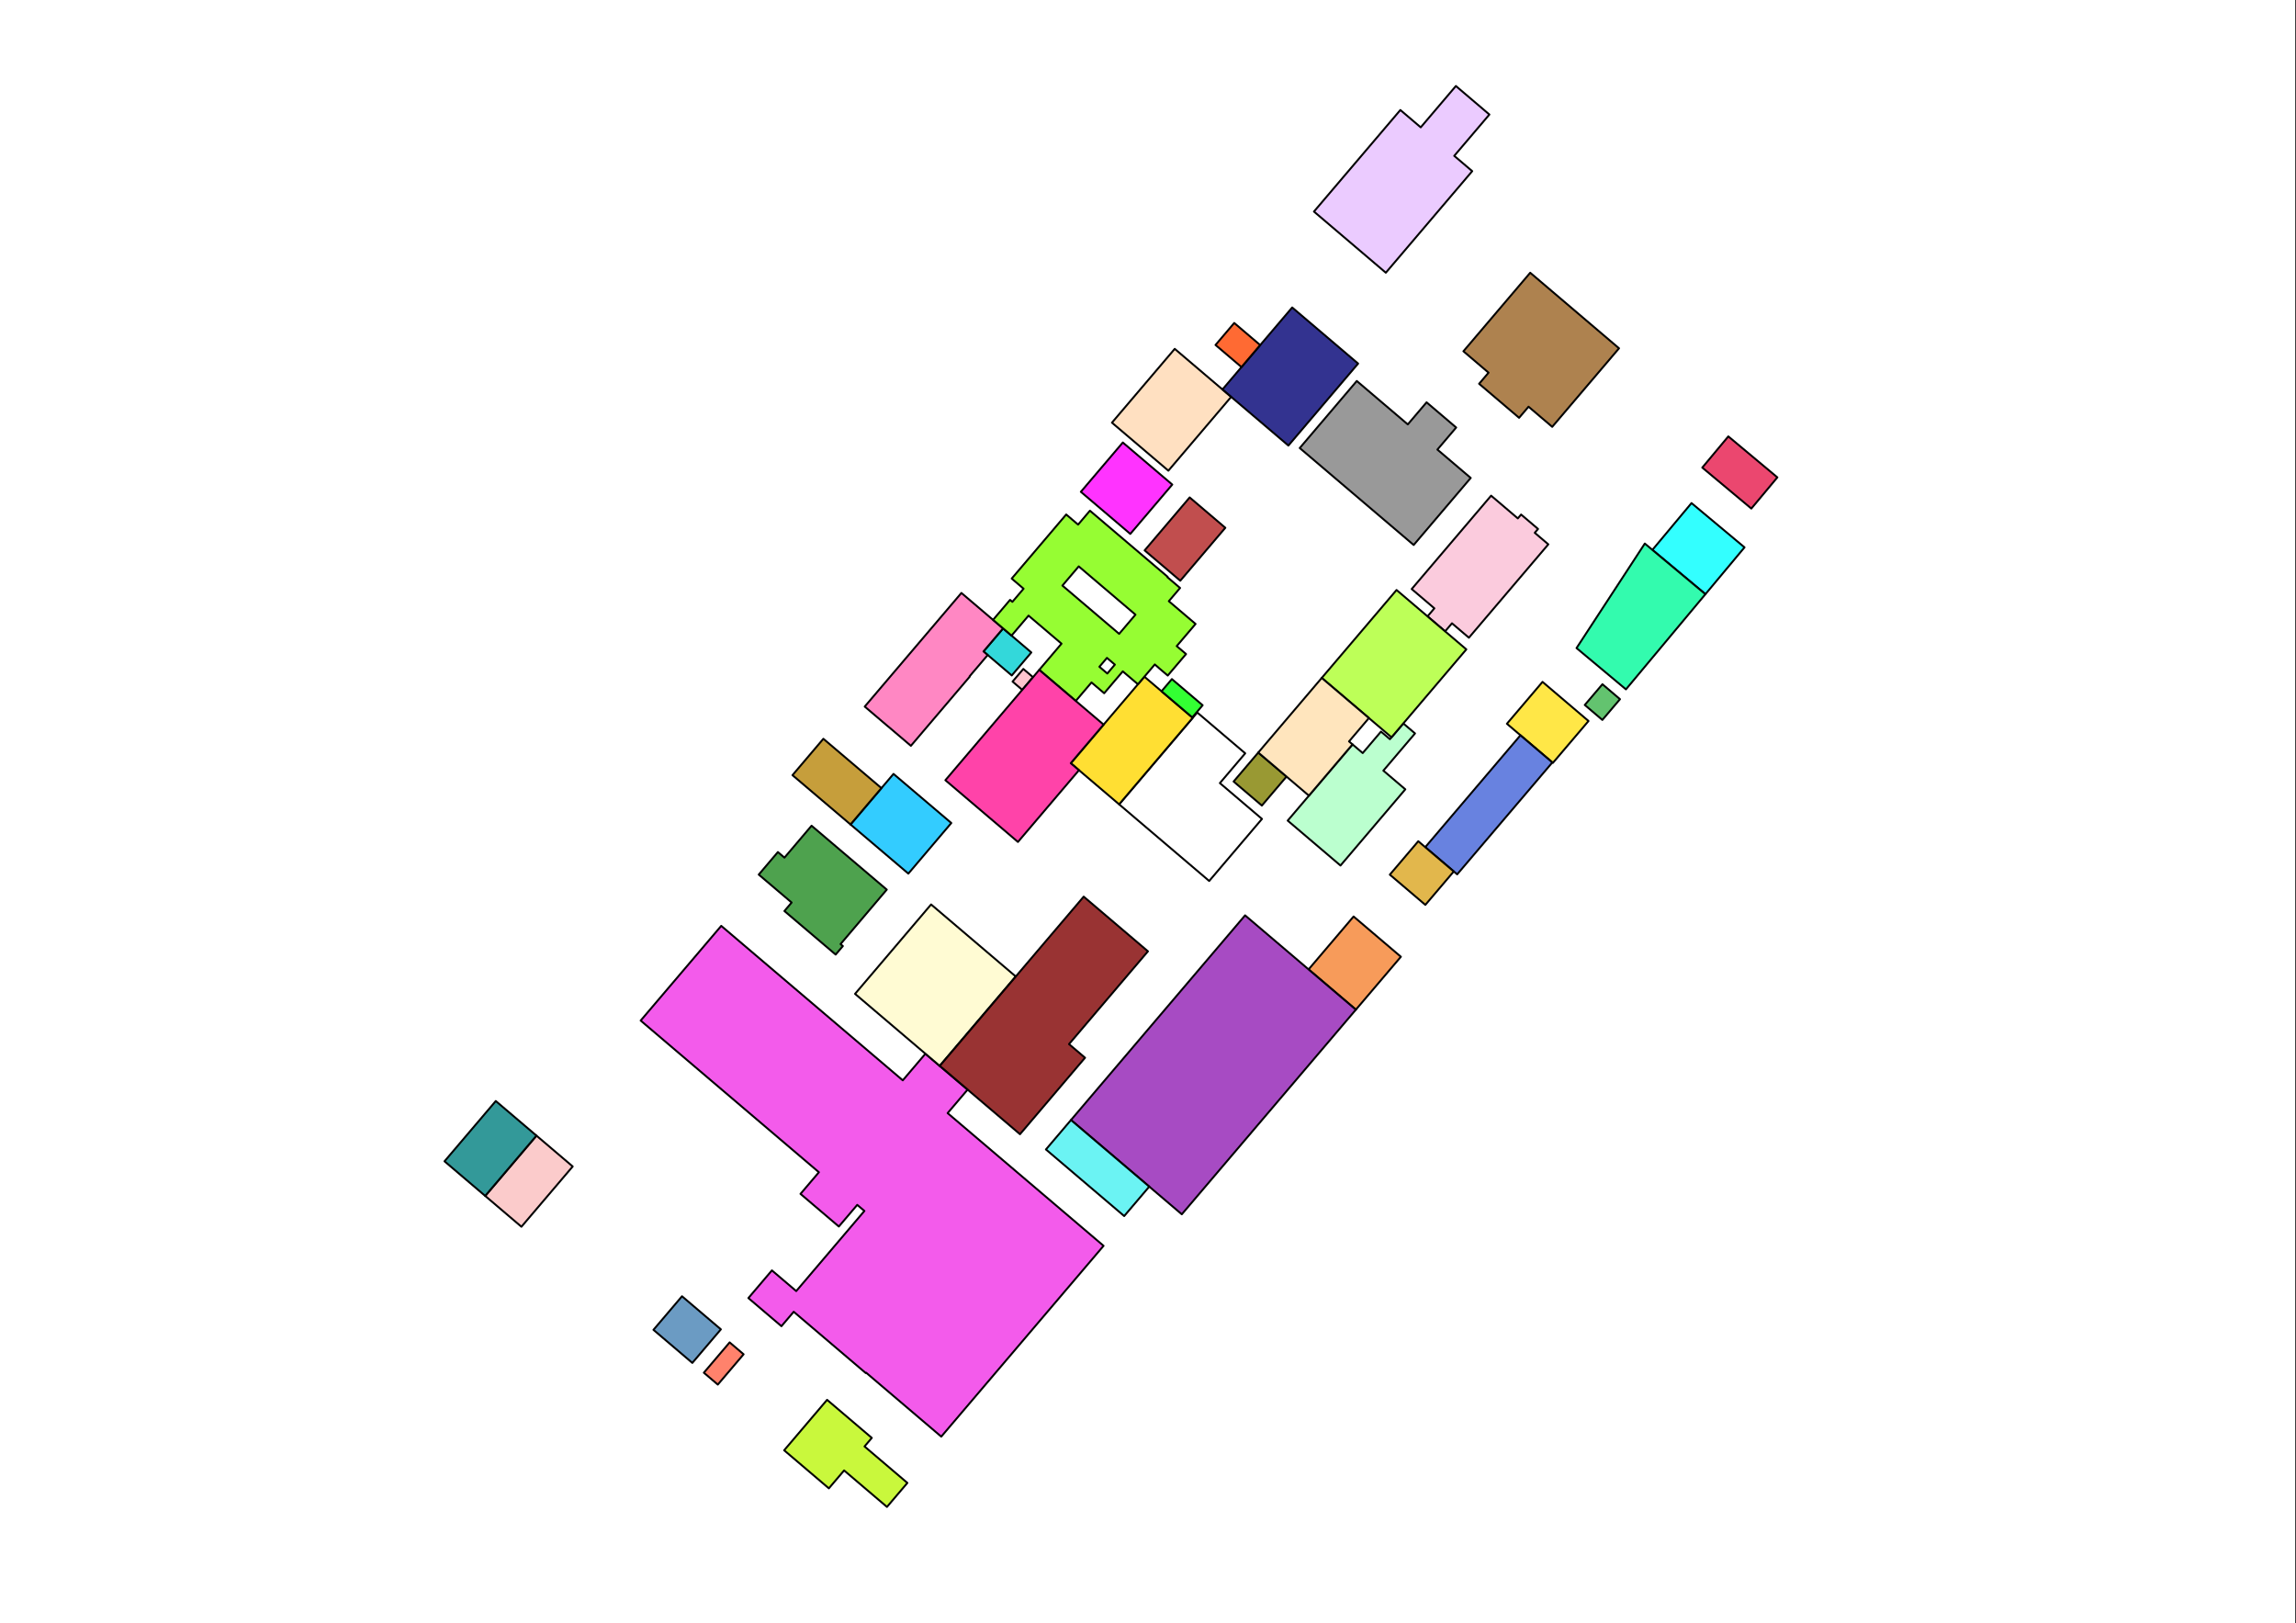 <?xml version="1.0" encoding="utf-8" standalone="no"?>
<!DOCTYPE svg PUBLIC "-//W3C//DTD SVG 1.1//EN" "http://www.w3.org/Graphics/SVG/1.1/DTD/svg11.dtd">
<svg version="1.1"
	xmlns="http://www.w3.org/2000/svg"
	xmlns:xlink="http://www.w3.org/1999/xlink" width="1191pt" height="842pt" viewBox="0 0 1191 842" xml:space="preserve" enable-background="new 0 0 1191 842">
	<rect x="0" y="0" width="1191" height="842" fill="#333333" stroke="none"/>
	<g transform="scale(0.24,0.24)">
		<g>
			<rect x="0" y="0" width="4960.62" height="3507.867" fill="#FFFFFF" fill-opacity="1" />
		</g>
		<g id="Map_Frame">
			<g id="Polnep">
				<clipPath id="cp_2">
					<path fill="#244f81" d="M4960.62 3507.867 L4960.62 0 L0 0 L0 3507.867 Z " />
				</clipPath>
				<g clip-path="url(#cp_2)">
					<g transform="matrix(4.167 0 0 -4.167 2500.154 1675.17)">
						<!-- Polygon 1 -->
						<path d="M308.403 138.251 L282.958 159.502 L296.469 175.68 L321.914 154.429 L308.403 138.251 Z " fill="#e6194b" fill-rule="evenodd" stroke="#000000" fill-opacity="0.8" stroke-opacity="1" stroke-width="1" stroke-linecap="round" stroke-linejoin="round" stroke-miterlimit="10" />
					</g>
				</g>
				<g clip-path="url(#cp_2)">
					<g transform="matrix(4.167 0 0 -4.167 2500.154 1675.17)">
						<!-- Polygon 2 -->
						<path d="M231.132 28.636 L222.015 36.392 L231.169 47.151 L240.286 39.395 L231.132 28.636 Z " fill="#3cb44b" fill-rule="evenodd" stroke="#000000" fill-opacity="0.8" stroke-opacity="1" stroke-width="1" stroke-linecap="round" stroke-linejoin="round" stroke-miterlimit="10" />
					</g>
				</g>
				<g clip-path="url(#cp_2)">
					<g transform="matrix(4.167 0 0 -4.167 2500.154 1675.17)">
						<!-- Polygon 3 -->
						<path d="M205.479 6.359 L181.625 26.654 L200.097 48.366 L223.951 28.072 L205.479 6.359 Z " fill="#ffe119" fill-rule="evenodd" stroke="#000000" fill-opacity="0.8" stroke-opacity="1" stroke-width="1" stroke-linecap="round" stroke-linejoin="round" stroke-miterlimit="10" />
					</g>
				</g>
				<g clip-path="url(#cp_2)">
					<g transform="matrix(4.167 0 0 -4.167 2500.154 1675.17)">
						<!-- Polygon 4 -->
						<path d="M155.833 -51.444 L139.271 -37.353 L188.645 20.681 L205.208 6.589 L155.833 -51.444 Z " fill="#4363d8" fill-rule="evenodd" stroke="#000000" fill-opacity="0.8" stroke-opacity="1" stroke-width="1" stroke-linecap="round" stroke-linejoin="round" stroke-miterlimit="10" />
					</g>
				</g>
				<g clip-path="url(#cp_2)">
					<g transform="matrix(4.167 0 0 -4.167 2500.154 1675.17)">
						<!-- Polygon 5 -->
						<path d="M126.634 -94.188 L103.298 -121.617 L78.762 -100.742 L102.098 -73.313 L126.634 -94.188 Z " fill="#f58231" fill-rule="evenodd" stroke="#000000" fill-opacity="0.8" stroke-opacity="1" stroke-width="1" stroke-linecap="round" stroke-linejoin="round" stroke-miterlimit="10" />
					</g>
				</g>
				<g clip-path="url(#cp_2)">
					<g transform="matrix(4.167 0 0 -4.167 2500.154 1675.17)">
						<!-- Polygon 6 -->
						<path d="M103.298 -121.617 L12.995 -227.757 L6.726 -222.423 L-13.467 -205.243 L-44.483 -178.855 L45.82 -72.716 L76.836 -99.104 L97.029 -116.284 L103.298 -121.617 Z " fill="#911eb4" fill-rule="evenodd" stroke="#000000" fill-opacity="0.8" stroke-opacity="1" stroke-width="1" stroke-linecap="round" stroke-linejoin="round" stroke-miterlimit="10" />
					</g>
				</g>
				<g clip-path="url(#cp_2)">
					<g transform="matrix(4.167 0 0 -4.167 2500.154 1675.17)">
						<!-- Polygon 7 -->
						<path d="M-44.483 -178.855 L-3.885 -213.396 L-16.883 -228.674 L-57.481 -194.133 L-44.483 -178.855 Z " fill="#46f0f0" fill-rule="evenodd" stroke="#000000" fill-opacity="0.8" stroke-opacity="1" stroke-width="1" stroke-linecap="round" stroke-linejoin="round" stroke-miterlimit="10" />
					</g>
				</g>
				<g clip-path="url(#cp_2)">
					<g transform="matrix(4.167 0 0 -4.167 2500.154 1675.17)">
						<!-- Polygon 8 -->
						<path d="M-225.894 -78.17 L-131.731 -158.283 L-119.992 -144.486 L-98.107 -163.105 L-108.47 -175.286 L-66.547 -210.954 L-27.583 -244.104 L-111.774 -343.06 L-150.738 -309.91 L-150.913 -310.115 L-188.302 -278.305 L-194.671 -285.791 L-199.205 -281.933 L-211.818 -271.202 L-199.609 -256.852 L-186.996 -267.583 L-151.639 -226.025 L-155.345 -222.871 L-164.895 -234.097 L-184.786 -217.173 L-175.236 -205.948 L-267.686 -127.292 L-225.894 -78.17 Z " fill="#f032e6" fill-rule="evenodd" stroke="#000000" fill-opacity="0.8" stroke-opacity="1" stroke-width="1" stroke-linecap="round" stroke-linejoin="round" stroke-miterlimit="10" />
					</g>
				</g>
				<g clip-path="url(#cp_2)">
					<g transform="matrix(4.167 0 0 -4.167 2500.154 1675.17)">
						<!-- Polygon 9 -->
						<path d="M-151.574 -348.155 L-129.342 -367.071 L-139.932 -379.519 L-162.165 -360.603 L-170.064 -369.888 L-193.261 -350.153 L-170.994 -323.981 L-147.798 -343.717 L-151.574 -348.155 Z " fill="#bcf60c" fill-rule="evenodd" stroke="#000000" fill-opacity="0.8" stroke-opacity="1" stroke-width="1" stroke-linecap="round" stroke-linejoin="round" stroke-miterlimit="10" />
					</g>
				</g>
				<g clip-path="url(#cp_2)">
					<g transform="matrix(4.167 0 0 -4.167 2500.154 1675.17)">
						<!-- Polygon 10 -->
						<path d="M-348.314 -218.235 L-321.718 -186.974 L-302.939 -202.951 L-329.535 -234.212 L-348.314 -218.235 Z " fill="#fabebe" fill-rule="evenodd" stroke="#000000" fill-opacity="0.8" stroke-opacity="1" stroke-width="1" stroke-linecap="round" stroke-linejoin="round" stroke-miterlimit="10" />
					</g>
				</g>
				<g clip-path="url(#cp_2)">
					<g transform="matrix(4.167 0 0 -4.167 2500.154 1675.17)">
						<!-- Polygon 11 -->
						<path d="M-369.43 -200.269 L-342.834 -169.009 L-321.718 -186.974 L-348.314 -218.235 L-369.43 -200.269 Z " fill="#008080" fill-rule="evenodd" stroke="#000000" fill-opacity="0.8" stroke-opacity="1" stroke-width="1" stroke-linecap="round" stroke-linejoin="round" stroke-miterlimit="10" />
					</g>
				</g>
				<g clip-path="url(#cp_2)">
					<g transform="matrix(4.167 0 0 -4.167 2500.154 1675.17)">
						<!-- Polygon 12 -->
						<path d="M172.54 342.616 L154.304 321.182 L163.631 313.247 L118.817 260.573 L81.544 292.284 L126.358 344.958 L136.923 335.969 L155.159 357.403 L172.54 342.616 Z " fill="#e6beff" fill-rule="evenodd" stroke="#000000" fill-opacity="0.8" stroke-opacity="1" stroke-width="1" stroke-linecap="round" stroke-linejoin="round" stroke-miterlimit="10" />
					</g>
				</g>
				<g clip-path="url(#cp_2)">
					<g transform="matrix(4.167 0 0 -4.167 2500.154 1675.17)">
						<!-- Polygon 13 -->
						<path id="gedung-akademik" d="M239.782 221.365 L205.131 180.638 L192.849 191.087 L187.946 185.324 L167.203 202.973 L172.105 208.736 L159.062 219.833 L193.712 260.561 L239.782 221.365 Z " fill="#9a6324" fill-rule="evenodd" stroke="#000000" fill-opacity="0.8" stroke-opacity="1" stroke-width="1" stroke-linecap="round" stroke-linejoin="round" stroke-miterlimit="10">
							<title>Gedung akademik</title>
						</path>
					</g>
				</g>
				<g clip-path="url(#cp_2)">
					<g transform="matrix(4.167 0 0 -4.167 2500.154 1675.17)">
						<!-- Polygon 14 -->
						<path d="M-112.578 -150.793 L-156.489 -113.434 L-117.041 -67.067 L-73.129 -104.427 L-112.578 -150.793 Z " fill="#fffac8" fill-rule="evenodd" stroke="#000000" fill-opacity="0.8" stroke-opacity="1" stroke-width="1" stroke-linecap="round" stroke-linejoin="round" stroke-miterlimit="10" />
					</g>
				</g>
				<g clip-path="url(#cp_2)">
					<g transform="matrix(4.167 0 0 -4.167 2500.154 1675.17)">
						<!-- Polygon 15 -->
						<path d="M-37.192 -146.569 L-70.932 -186.225 L-79.245 -179.153 L-112.578 -150.793 L-37.892 -63.009 L-4.558 -91.369 L-45.505 -139.496 L-37.192 -146.569 Z " fill="#800000" fill-rule="evenodd" stroke="#000000" fill-opacity="0.8" stroke-opacity="1" stroke-width="1" stroke-linecap="round" stroke-linejoin="round" stroke-miterlimit="10" />
					</g>
				</g>
				<g clip-path="url(#cp_2)">
					<g transform="matrix(4.167 0 0 -4.167 2500.154 1675.17)">
						<!-- Polygon 16 -->
						<path d="M133.966 21.642 L127.018 13.476 L117.54 2.335 L128.928 -7.354 L95.304 -46.875 L67.925 -23.581 L101.549 15.94 L106.831 11.445 L116.31 22.587 L120.946 18.643 L127.893 26.808 L133.966 21.642 Z " fill="#aaffc3" fill-rule="evenodd" stroke="#000000" fill-opacity="0.8" stroke-opacity="1" stroke-width="1" stroke-linecap="round" stroke-linejoin="round" stroke-miterlimit="10" />
					</g>
				</g>
				<g clip-path="url(#cp_2)">
					<g transform="matrix(4.167 0 0 -4.167 2500.154 1675.17)">
						<!-- Polygon 17 -->
						<path d="M39.869 -3.313 L52.651 11.71 L67.305 -0.758 L54.524 -15.781 L39.869 -3.313 Z " fill="#808000" fill-rule="evenodd" stroke="#000000" fill-opacity="0.8" stroke-opacity="1" stroke-width="1" stroke-linecap="round" stroke-linejoin="round" stroke-miterlimit="10" />
					</g>
				</g>
				<g clip-path="url(#cp_2)">
					<g transform="matrix(4.167 0 0 -4.167 2500.154 1675.17)">
						<!-- Polygon 18 -->
						<path d="M9.328 221.083 L38.599 196.179 L6.03 157.898 L-23.241 182.802 L9.328 221.083 Z " fill="#ffd8b1" fill-rule="evenodd" stroke="#000000" fill-opacity="0.8" stroke-opacity="1" stroke-width="1" stroke-linecap="round" stroke-linejoin="round" stroke-miterlimit="10" />
					</g>
				</g>
				<g clip-path="url(#cp_2)">
					<g transform="matrix(4.167 0 0 -4.167 2500.154 1675.17)">
						<!-- Polygon 19 -->
						<path d="M34.079 200.025 L70.252 242.542 L104.452 213.445 L68.279 170.928 L34.079 200.025 Z " fill="#000075" fill-rule="evenodd" stroke="#000000" fill-opacity="0.8" stroke-opacity="1" stroke-width="1" stroke-linecap="round" stroke-linejoin="round" stroke-miterlimit="10" />
					</g>
				</g>
				<g clip-path="url(#cp_2)">
					<g transform="matrix(4.167 0 0 -4.167 2500.154 1675.17)">
						<!-- Polygon 20 -->
						<path d="M103.758 204.419 L130.216 181.908 L139.956 193.356 L155.313 180.29 L145.573 168.843 L162.855 154.139 L133.267 119.362 L74.17 169.642 L103.758 204.419 Z " fill="#808080" fill-rule="evenodd" stroke="#000000" fill-opacity="0.8" stroke-opacity="1" stroke-width="1" stroke-linecap="round" stroke-linejoin="round" stroke-miterlimit="10" />
					</g>
				</g>
				<g clip-path="url(#cp_2)">
					<g transform="matrix(4.167 0 0 -4.167 2500.154 1675.17)">
						<!-- Polygon 21 -->
						<path d="M173.434 144.942 L187.286 133.158 L188.988 135.159 L197.773 127.685 L196.071 125.684 L203.104 119.7 L161.909 71.28 L153.132 78.747 L149.584 74.578 L140.451 82.348 L143.998 86.518 L132.239 96.522 L173.434 144.942 Z " fill="#fabed4" fill-rule="evenodd" stroke="#000000" fill-opacity="0.8" stroke-opacity="1" stroke-width="1" stroke-linecap="round" stroke-linejoin="round" stroke-miterlimit="10" />
					</g>
				</g>
				<g clip-path="url(#cp_2)">
					<g transform="matrix(4.167 0 0 -4.167 2500.154 1675.17)">
						<!-- Polygon 22 -->
						<path d="M54.585 -22.706 L27.204 -54.888 L5.367 -36.31 L-19.511 -15.144 L7.94 17.121 L21.01 32.483 L45.887 11.317 L32.818 -4.045 L32.748 -4.127 L54.585 -22.706 Z " fill="#fff" fill-rule="evenodd" stroke="#000000" fill-opacity="0.8" stroke-opacity="1" stroke-width="1" stroke-linecap="round" stroke-linejoin="round" stroke-miterlimit="10" />
					</g>
				</g>
				<g clip-path="url(#cp_2)">
					<g transform="matrix(4.167 0 0 -4.167 2500.154 1675.17)">
						<!-- Polygon 23 -->
						<path d="M-19.511 -15.144 L-44.584 6.188 L-6.409 51.057 L18.663 29.725 L-19.511 -15.144 Z " fill="#ffd700" fill-rule="evenodd" stroke="#000000" fill-opacity="0.8" stroke-opacity="1" stroke-width="1" stroke-linecap="round" stroke-linejoin="round" stroke-miterlimit="10" />
					</g>
				</g>
				<g clip-path="url(#cp_2)">
					<g transform="matrix(4.167 0 0 -4.167 2500.154 1675.17)">
						<!-- Polygon 24 -->
						<path d="M2.477 43.497 L7.855 49.818 L23.803 36.25 L18.424 29.929 L2.477 43.497 Z " fill="#00ff00" fill-rule="evenodd" stroke="#000000" fill-opacity="0.8" stroke-opacity="1" stroke-width="1" stroke-linecap="round" stroke-linejoin="round" stroke-miterlimit="10" />
					</g>
				</g>
				<g clip-path="url(#cp_2)">
					<g transform="matrix(4.167 0 0 -4.167 2500.154 1675.17)">
						<!-- Polygon 25 -->
						<path d="M-79.701 76.092 L-65.052 63.628 L-75.203 51.697 L-89.852 64.161 L-79.701 76.092 Z " fill="#00ced1" fill-rule="evenodd" stroke="#000000" fill-opacity="0.8" stroke-opacity="1" stroke-width="1" stroke-linecap="round" stroke-linejoin="round" stroke-miterlimit="10" />
					</g>
				</g>
				<g clip-path="url(#cp_2)">
					<g transform="matrix(4.167 0 0 -4.167 2500.154 1675.17)">
						<!-- Polygon 26 -->
						<path d="M-96.941 51.149 L-127.521 15.207 L-139.469 25.372 L-139.483 25.356 L-151.468 35.554 L-120.875 71.512 L-111.477 82.559 L-101.326 94.49 L-79.701 76.092 L-89.852 64.161 L-87.673 62.306 L-97.071 51.259 L-96.941 51.149 Z " fill="#ff69b4" fill-rule="evenodd" stroke="#000000" fill-opacity="0.8" stroke-opacity="1" stroke-width="1" stroke-linecap="round" stroke-linejoin="round" stroke-miterlimit="10" />
					</g>
				</g>
				<g clip-path="url(#cp_2)">
					<g transform="matrix(4.167 0 0 -4.167 2500.154 1675.17)">
						<!-- Polygon 27 -->
						<path d="M35.575 128.286 L12.213 100.827 L-6.286 116.566 L17.076 144.025 L35.575 128.286 Z " fill="#b22222" fill-rule="evenodd" stroke="#000000" fill-opacity="0.8" stroke-opacity="1" stroke-width="1" stroke-linecap="round" stroke-linejoin="round" stroke-miterlimit="10" />
					</g>
				</g>
				<g clip-path="url(#cp_2)">
					<g transform="matrix(4.167 0 0 -4.167 2500.154 1675.17)">
						<!-- Polygon 28 -->
						<path d="M-106.554 -24.829 L-128.842 -51.068 L-158.83 -25.595 L-136.543 0.643 L-106.554 -24.829 Z " fill="#00bfff" fill-rule="evenodd" stroke="#000000" fill-opacity="0.8" stroke-opacity="1" stroke-width="1" stroke-linecap="round" stroke-linejoin="round" stroke-miterlimit="10" />
					</g>
				</g>
				<g clip-path="url(#cp_2)">
					<g transform="matrix(4.167 0 0 -4.167 2500.154 1675.17)">
						<!-- Polygon 29 -->
						<path d="M-179.044 -26.233 L-140.024 -59.378 L-164.01 -87.617 L-162.802 -88.644 L-166.548 -93.054 L-193.129 -70.475 L-189.382 -66.065 L-203.031 -54.471 L-206.439 -51.576 L-196.513 -39.89 L-193.104 -42.785 L-179.044 -26.233 Z " fill="#228b22" fill-rule="evenodd" stroke="#000000" fill-opacity="0.8" stroke-opacity="1" stroke-width="1" stroke-linecap="round" stroke-linejoin="round" stroke-miterlimit="10" />
					</g>
				</g>
				<g clip-path="url(#cp_2)">
					<g transform="matrix(4.167 0 0 -4.167 2500.154 1675.17)">
						<!-- Polygon 30 -->
						<path d="M43.956 211.634 L30.48 223.098 L40.187 234.508 L53.662 223.043 L43.956 211.634 Z " fill="#ff4500" fill-rule="evenodd" stroke="#000000" fill-opacity="0.8" stroke-opacity="1" stroke-width="1" stroke-linecap="round" stroke-linejoin="round" stroke-miterlimit="10" />
					</g>
				</g>
				<g clip-path="url(#cp_2)">
					<g transform="matrix(4.167 0 0 -4.167 2500.154 1675.17)">
						<!-- Polygon 31 -->
						<path d="M-214.292 -300.352 L-227.671 -316.077 L-234.913 -309.915 L-221.534 -294.19 L-214.292 -300.352 Z " fill="#ff6347" fill-rule="evenodd" stroke="#000000" fill-opacity="0.8" stroke-opacity="1" stroke-width="1" stroke-linecap="round" stroke-linejoin="round" stroke-miterlimit="10" />
					</g>
				</g>
				<g clip-path="url(#cp_2)">
					<g transform="matrix(4.167 0 0 -4.167 2500.154 1675.17)">
						<!-- Polygon 32 -->
						<path d="M-240.886 -304.833 L-261.051 -287.677 L-246.241 -270.269 L-226.076 -287.425 L-240.886 -304.833 Z " fill="#4682b4" fill-rule="evenodd" stroke="#000000" fill-opacity="0.8" stroke-opacity="1" stroke-width="1" stroke-linecap="round" stroke-linejoin="round" stroke-miterlimit="10" />
					</g>
				</g>
				<g clip-path="url(#cp_2)">
					<g transform="matrix(4.167 0 0 -4.167 2500.154 1675.17)">
						<!-- Polygon 33 -->
						<path d="M154.069 -49.944 L139.319 -67.281 L120.899 -51.61 L135.65 -34.273 L154.069 -49.944 Z " fill="#daa520" fill-rule="evenodd" stroke="#000000" fill-opacity="0.8" stroke-opacity="1" stroke-width="1" stroke-linecap="round" stroke-linejoin="round" stroke-miterlimit="10" />
					</g>
				</g>
				<g clip-path="url(#cp_2)">
					<g transform="matrix(4.167 0 0 -4.167 2500.154 1675.17)">
						<!-- Polygon 34 -->
						<path d="M-34.658 137.152 L5.657 102.857 L5.509 102.683 L7.995 100.569 L12.101 97.076 L6.267 90.217 L20.135 78.422 L10.357 66.925 L15.198 62.806 L5.705 51.648 L0.863 55.767 L0.883 55.788 L-1.015 57.402 L-9.747 47.134 L-17.616 53.826 L-21.534 49.221 L-27.267 42.482 L-33.838 48.073 L-41.997 38.483 L-60.946 54.605 L-52.787 64.195 L-49.393 68.185 L-63.994 80.605 L-66.494 82.732 L-75.316 72.362 L-84.909 80.523 L-76.087 90.893 L-74.882 89.868 L-69.072 96.698 L-75.238 101.944 L-46.962 135.183 L-40.795 129.938 L-34.658 137.152 Z M-48.928 98.315 L-19.502 73.282 L-11.038 83.231 L-40.464 108.264 L-48.928 98.315 Z M-29.744 56.206 L-25.638 52.713 L-21.721 57.317 L-25.827 60.81 L-29.744 56.206 Z " fill="#7cfc00" fill-rule="evenodd" stroke="#000000" fill-opacity="0.8" stroke-opacity="1" stroke-width="1" stroke-linecap="round" stroke-linejoin="round" stroke-miterlimit="10" />
					</g>
				</g>
				<g clip-path="url(#cp_2)">
					<g transform="matrix(4.167 0 0 -4.167 2500.154 1675.17)">
						<!-- Polygon 35 -->
						<path d="M-13.716 125.11 L-39.366 146.933 L-17.599 172.517 L8.051 150.694 L-13.716 125.11 Z " fill="#ff00ff" fill-rule="evenodd" stroke="#000000" fill-opacity="0.8" stroke-opacity="1" stroke-width="1" stroke-linecap="round" stroke-linejoin="round" stroke-miterlimit="10" />
					</g>
				</g>
				<g clip-path="url(#cp_2)">
					<g transform="matrix(4.167 0 0 -4.167 2500.154 1675.17)">
						<!-- Polygon 36 -->
						<path d="M277.369 141.102 L304.872 118.132 L284.595 93.853 L257.092 116.823 L277.369 141.102 Z " fill="#00ffff" fill-rule="evenodd" stroke="#000000" fill-opacity="0.8" stroke-opacity="1" stroke-width="1" stroke-linecap="round" stroke-linejoin="round" stroke-miterlimit="10" />
					</g>
				</g>
				<g clip-path="url(#cp_2)">
					<g transform="matrix(4.167 0 0 -4.167 2500.154 1675.17)">
						<!-- Polygon 37 -->
						<path d="M-69.764 44.241 L-74.79 48.516 L-69.207 55.079 L-64.181 50.803 L-69.764 44.241 Z " fill="#ffb6c1" fill-rule="evenodd" stroke="#000000" fill-opacity="0.8" stroke-opacity="1" stroke-width="1" stroke-linecap="round" stroke-linejoin="round" stroke-miterlimit="10" />
					</g>
				</g>
				<g clip-path="url(#cp_2)">
					<g transform="matrix(4.167 0 0 -4.167 2500.154 1675.17)">
						<!-- Polygon 38 -->
						<path d="M-40.333 2.572 L-71.997 -34.645 L-109.635 -2.623 L-77.971 34.594 L-60.946 54.605 L-27.558 26.199 L-44.584 6.188 L-40.333 2.572 Z " fill="#ff1493" fill-rule="evenodd" stroke="#000000" fill-opacity="0.8" stroke-opacity="1" stroke-width="1" stroke-linecap="round" stroke-linejoin="round" stroke-miterlimit="10" />
					</g>
				</g>
				<g clip-path="url(#cp_2)">
					<g transform="matrix(4.167 0 0 -4.167 2500.154 1675.17)">
						<!-- Polygon 39 -->
						<path d="M127.893 26.808 L121.781 19.624 L85.585 50.42 L91.697 57.604 L124.381 96.021 L149.584 74.578 L160.578 65.225 L127.893 26.808 Z " fill="#adff2f" fill-rule="evenodd" stroke="#000000" fill-opacity="0.8" stroke-opacity="1" stroke-width="1" stroke-linecap="round" stroke-linejoin="round" stroke-miterlimit="10" />
					</g>
				</g>
				<g clip-path="url(#cp_2)">
					<g transform="matrix(4.167 0 0 -4.167 2500.154 1675.17)">
						<!-- Polygon 40 -->
						<path d="M101.549 15.94 L78.929 -10.647 L52.651 11.71 L75.27 38.297 L85.585 50.42 L110.047 29.608 L99.733 17.485 L101.549 15.94 Z " fill="#ffdead" fill-rule="evenodd" stroke="#000000" fill-opacity="0.8" stroke-opacity="1" stroke-width="1" stroke-linecap="round" stroke-linejoin="round" stroke-miterlimit="10" />
					</g>
				</g>
				<g clip-path="url(#cp_2)">
					<g transform="matrix(4.167 0 0 -4.167 2500.154 1675.17)">
						<!-- Polygon 41 -->
						<path d="M-158.83 -25.595 L-188.944 -0.015 L-172.917 18.854 L-142.802 -6.726 L-158.83 -25.595 Z " fill="#b8860b" fill-rule="evenodd" stroke="#000000" fill-opacity="0.8" stroke-opacity="1" stroke-width="1" stroke-linecap="round" stroke-linejoin="round" stroke-miterlimit="10" />
					</g>
				</g>
				<g clip-path="url(#cp_2)">
					<g transform="matrix(4.167 0 0 -4.167 2500.154 1675.17)">
						<!-- Polygon 42 -->
						<path d="M253.153 120.113 L284.595 93.853 L243.365 44.486 L217.735 65.892 L253.153 120.113 Z " fill="#00fa9a" fill-rule="evenodd" stroke="#000000" fill-opacity="0.8" stroke-opacity="1" stroke-width="1" stroke-linecap="round" stroke-linejoin="round" stroke-miterlimit="10" />
					</g>
				</g>
			</g>
			<!-- Begin_Label-->
			<clipPath id="cp_3">
				<path fill="#af8580" d="M4960.62 3507.867 L4960.62 0 L0 0 L0 3507.867 Z " />
			</clipPath>
			<g clip-path="url(#cp_3)">
				<g id="EmbdFile__1" transform="matrix(1 0 0 1 -269.849 -379.857)">
					<g>
						<g transform="scale(1,1)">
						</g>
					</g>
				</g>
			</g>
			<!-- End_Label-->
			<g transform="matrix(4.167 0 0 -4.167 0 3507.867)">
				<path d="" stroke="#000000" fill="#734db8" stroke-opacity="1" stroke-width="1" stroke-linecap="round" stroke-linejoin="miter" stroke-miterlimit="10" />
			</g>
		</g>
	</g>
</svg>
